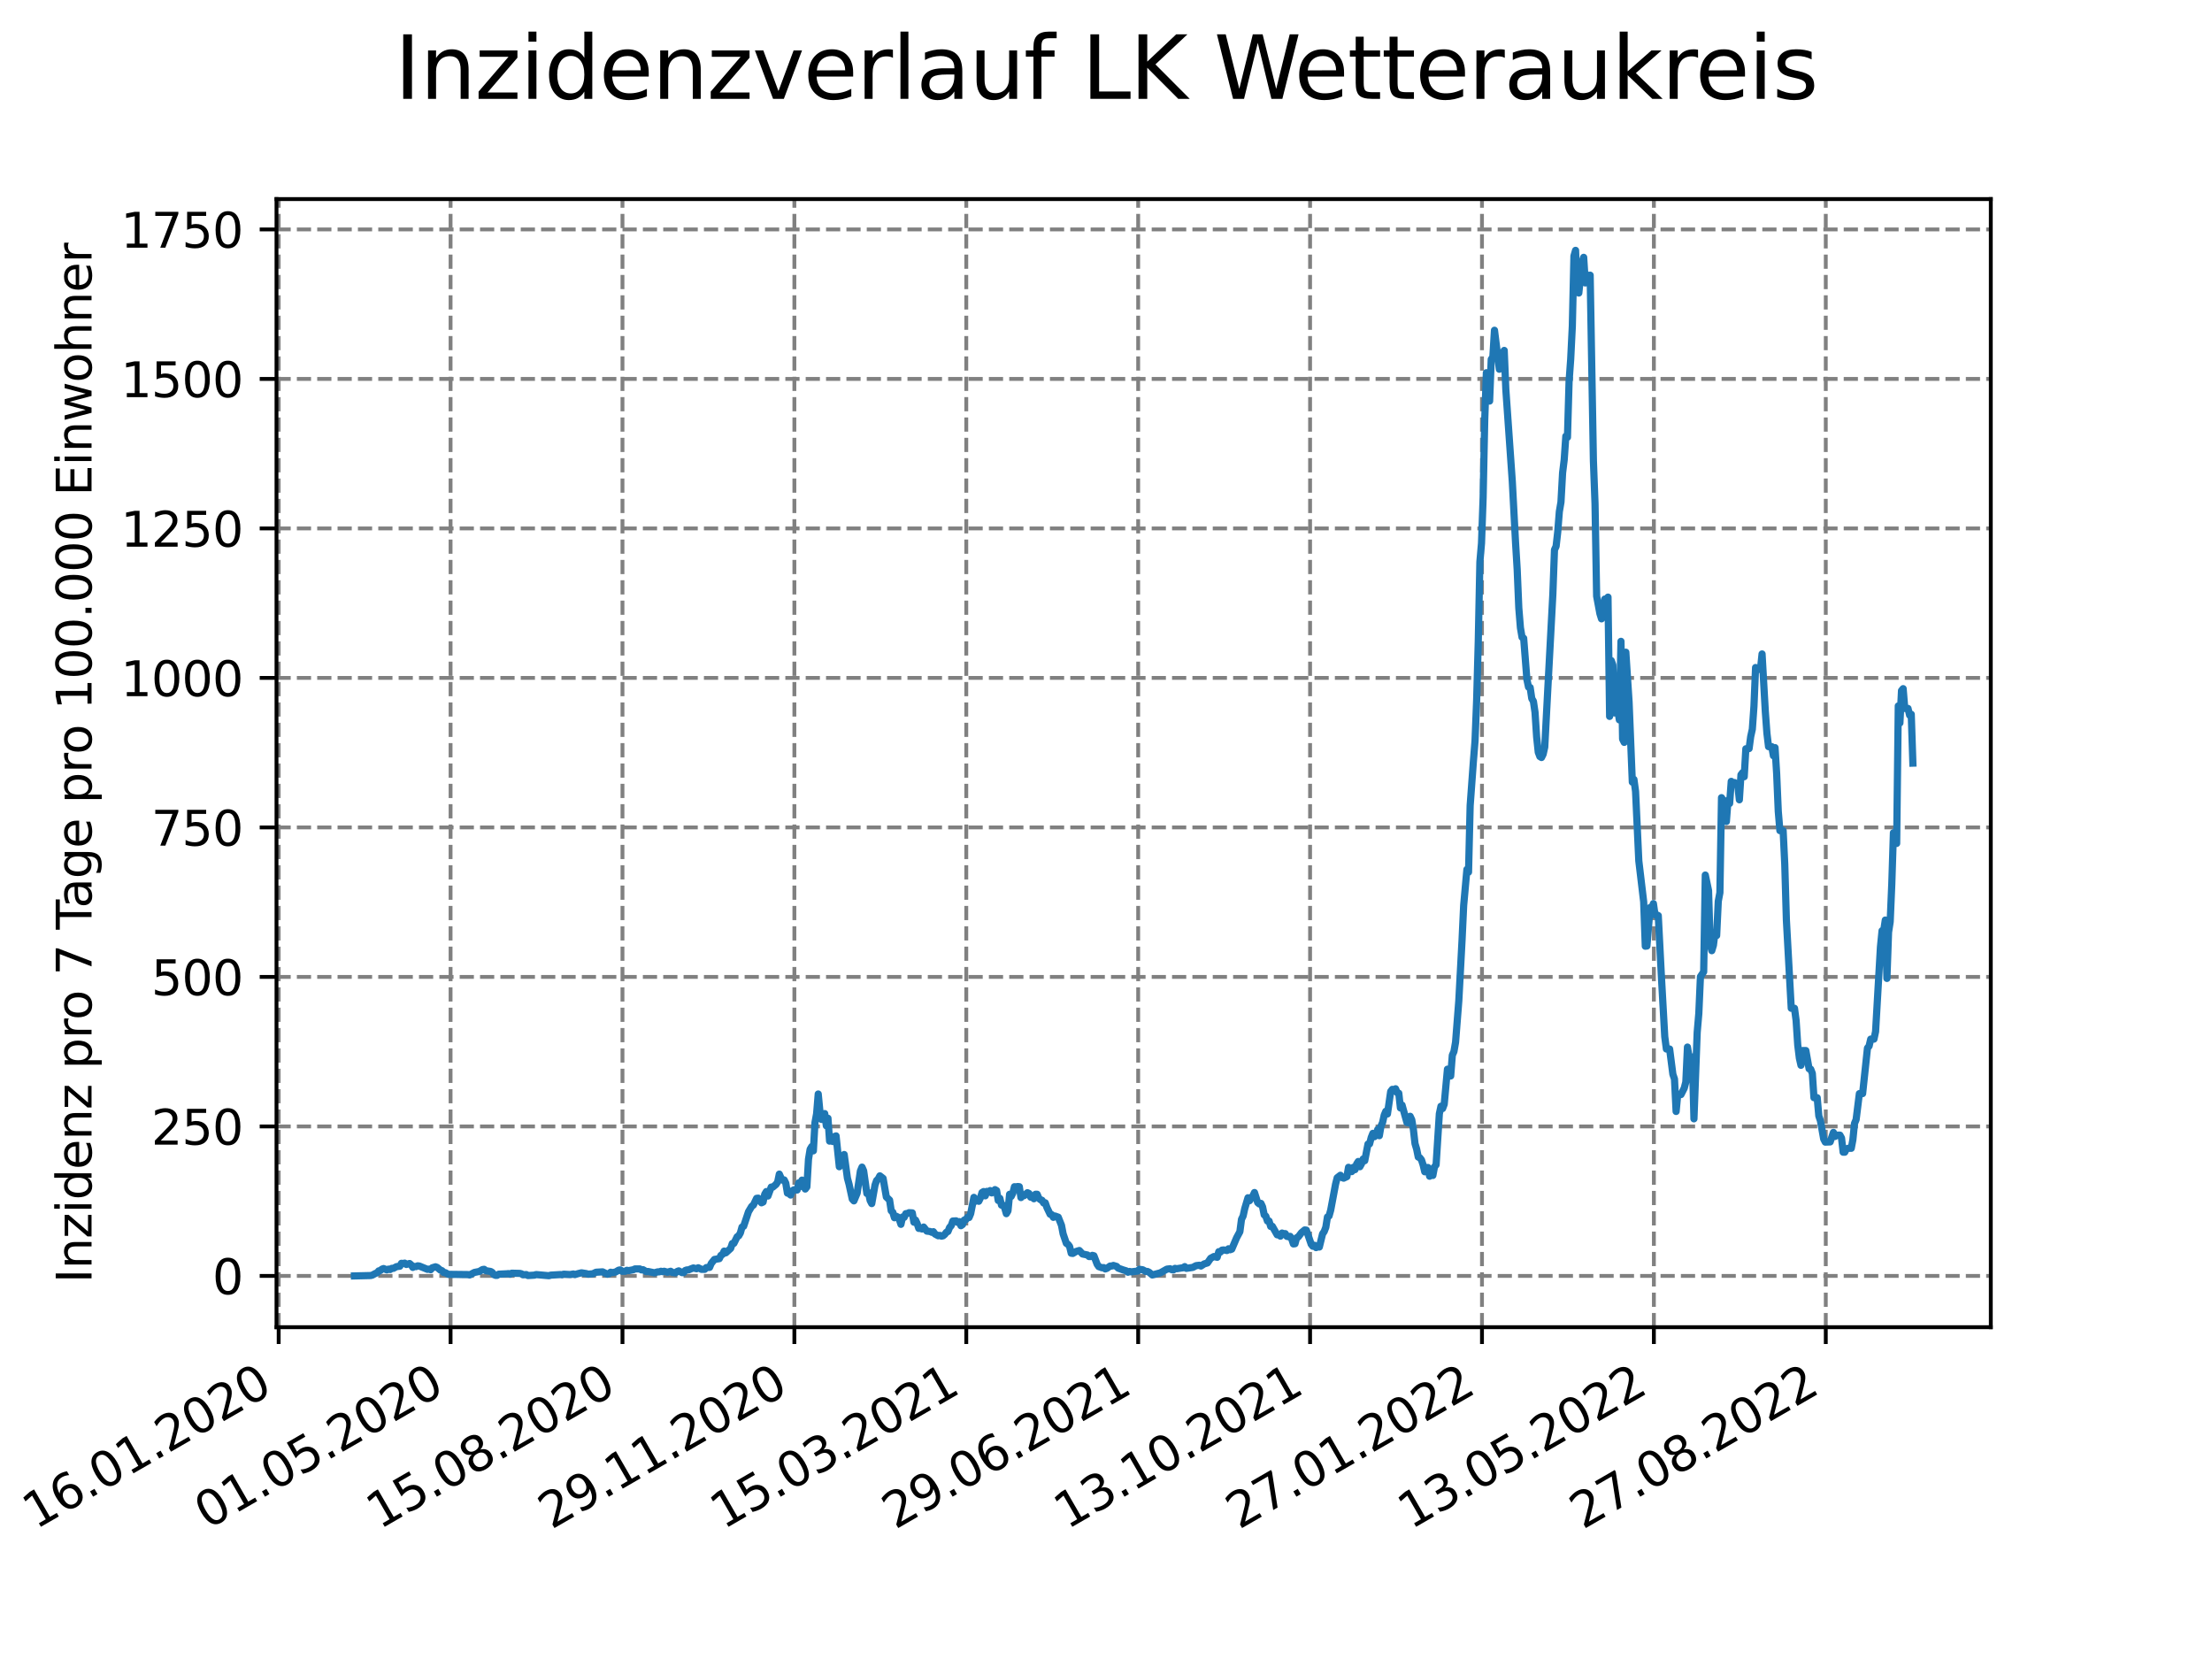 <?xml version="1.0" encoding="utf-8" standalone="no"?>
<!DOCTYPE svg PUBLIC "-//W3C//DTD SVG 1.1//EN"
  "http://www.w3.org/Graphics/SVG/1.1/DTD/svg11.dtd">
<svg xmlns:xlink="http://www.w3.org/1999/xlink" width="460.8pt" height="345.6pt" viewBox="0 0 460.8 345.6" xmlns="http://www.w3.org/2000/svg" version="1.1">
 <defs>
  <style type="text/css">*{stroke-linejoin: round; stroke-linecap: butt}</style>
 </defs>
 <g id="figure_1">
  <g id="patch_1">
   <path d="M 0 345.6 
L 460.8 345.6 
L 460.8 0 
L 0 0 
z
" style="fill: #ffffff"/>
  </g>
  <g id="axes_1">
   <g id="patch_2">
    <path d="M 57.6 276.48 
L 414.72 276.48 
L 414.72 41.472 
L 57.6 41.472 
z
" style="fill: #ffffff"/>
   </g>
   <g id="matplotlib.axis_1">
    <g id="xtick_1">
     <g id="line2d_1">
      <path d="M 58.053 276.48 
L 58.053 41.472 
" clip-path="url(#p54f93cbcf1)" style="fill: none; stroke-dasharray: 2.96,1.28; stroke-dashoffset: 0; stroke: #808080; stroke-width: 0.8"/>
     </g>
     <g id="line2d_2">
      <defs>
       <path id="me9e79425f0" d="M 0 0 
L 0 3.5 
" style="stroke: #000000; stroke-width: 0.8"/>
      </defs>
      <g>
       <use xlink:href="#me9e79425f0" x="58.053" y="276.48" style="stroke: #000000; stroke-width: 0.8"/>
      </g>
     </g>
     <g id="text_1">
      <!-- 16.01.2020 -->
      <g transform="translate(7.428 318.689) rotate(-30) scale(0.1 -0.1)">
       <defs>
        <path id="DejaVuSans-31" d="M 794 531 
L 1825 531 
L 1825 4091 
L 703 3866 
L 703 4441 
L 1819 4666 
L 2450 4666 
L 2450 531 
L 3481 531 
L 3481 0 
L 794 0 
L 794 531 
z
" transform="scale(0.016)"/>
        <path id="DejaVuSans-36" d="M 2113 2584 
Q 1688 2584 1439 2293 
Q 1191 2003 1191 1497 
Q 1191 994 1439 701 
Q 1688 409 2113 409 
Q 2538 409 2786 701 
Q 3034 994 3034 1497 
Q 3034 2003 2786 2293 
Q 2538 2584 2113 2584 
z
M 3366 4563 
L 3366 3988 
Q 3128 4100 2886 4159 
Q 2644 4219 2406 4219 
Q 1781 4219 1451 3797 
Q 1122 3375 1075 2522 
Q 1259 2794 1537 2939 
Q 1816 3084 2150 3084 
Q 2853 3084 3261 2657 
Q 3669 2231 3669 1497 
Q 3669 778 3244 343 
Q 2819 -91 2113 -91 
Q 1303 -91 875 529 
Q 447 1150 447 2328 
Q 447 3434 972 4092 
Q 1497 4750 2381 4750 
Q 2619 4750 2861 4703 
Q 3103 4656 3366 4563 
z
" transform="scale(0.016)"/>
        <path id="DejaVuSans-2e" d="M 684 794 
L 1344 794 
L 1344 0 
L 684 0 
L 684 794 
z
" transform="scale(0.016)"/>
        <path id="DejaVuSans-30" d="M 2034 4250 
Q 1547 4250 1301 3770 
Q 1056 3291 1056 2328 
Q 1056 1369 1301 889 
Q 1547 409 2034 409 
Q 2525 409 2770 889 
Q 3016 1369 3016 2328 
Q 3016 3291 2770 3770 
Q 2525 4250 2034 4250 
z
M 2034 4750 
Q 2819 4750 3233 4129 
Q 3647 3509 3647 2328 
Q 3647 1150 3233 529 
Q 2819 -91 2034 -91 
Q 1250 -91 836 529 
Q 422 1150 422 2328 
Q 422 3509 836 4129 
Q 1250 4750 2034 4750 
z
" transform="scale(0.016)"/>
        <path id="DejaVuSans-32" d="M 1228 531 
L 3431 531 
L 3431 0 
L 469 0 
L 469 531 
Q 828 903 1448 1529 
Q 2069 2156 2228 2338 
Q 2531 2678 2651 2914 
Q 2772 3150 2772 3378 
Q 2772 3750 2511 3984 
Q 2250 4219 1831 4219 
Q 1534 4219 1204 4116 
Q 875 4013 500 3803 
L 500 4441 
Q 881 4594 1212 4672 
Q 1544 4750 1819 4750 
Q 2544 4750 2975 4387 
Q 3406 4025 3406 3419 
Q 3406 3131 3298 2873 
Q 3191 2616 2906 2266 
Q 2828 2175 2409 1742 
Q 1991 1309 1228 531 
z
" transform="scale(0.016)"/>
       </defs>
       <use xlink:href="#DejaVuSans-31"/>
       <use xlink:href="#DejaVuSans-36" x="63.623"/>
       <use xlink:href="#DejaVuSans-2e" x="127.246"/>
       <use xlink:href="#DejaVuSans-30" x="159.033"/>
       <use xlink:href="#DejaVuSans-31" x="222.656"/>
       <use xlink:href="#DejaVuSans-2e" x="286.279"/>
       <use xlink:href="#DejaVuSans-32" x="318.066"/>
       <use xlink:href="#DejaVuSans-30" x="381.689"/>
       <use xlink:href="#DejaVuSans-32" x="445.312"/>
       <use xlink:href="#DejaVuSans-30" x="508.936"/>
      </g>
     </g>
    </g>
    <g id="xtick_2">
     <g id="line2d_3">
      <path d="M 93.863 276.48 
L 93.863 41.472 
" clip-path="url(#p54f93cbcf1)" style="fill: none; stroke-dasharray: 2.96,1.28; stroke-dashoffset: 0; stroke: #808080; stroke-width: 0.8"/>
     </g>
     <g id="line2d_4">
      <g>
       <use xlink:href="#me9e79425f0" x="93.863" y="276.48" style="stroke: #000000; stroke-width: 0.8"/>
      </g>
     </g>
     <g id="text_2">
      <!-- 01.05.2020 -->
      <g transform="translate(43.238 318.689) rotate(-30) scale(0.1 -0.1)">
       <defs>
        <path id="DejaVuSans-35" d="M 691 4666 
L 3169 4666 
L 3169 4134 
L 1269 4134 
L 1269 2991 
Q 1406 3038 1543 3061 
Q 1681 3084 1819 3084 
Q 2600 3084 3056 2656 
Q 3513 2228 3513 1497 
Q 3513 744 3044 326 
Q 2575 -91 1722 -91 
Q 1428 -91 1123 -41 
Q 819 9 494 109 
L 494 744 
Q 775 591 1075 516 
Q 1375 441 1709 441 
Q 2250 441 2565 725 
Q 2881 1009 2881 1497 
Q 2881 1984 2565 2268 
Q 2250 2553 1709 2553 
Q 1456 2553 1204 2497 
Q 953 2441 691 2322 
L 691 4666 
z
" transform="scale(0.016)"/>
       </defs>
       <use xlink:href="#DejaVuSans-30"/>
       <use xlink:href="#DejaVuSans-31" x="63.623"/>
       <use xlink:href="#DejaVuSans-2e" x="127.246"/>
       <use xlink:href="#DejaVuSans-30" x="159.033"/>
       <use xlink:href="#DejaVuSans-35" x="222.656"/>
       <use xlink:href="#DejaVuSans-2e" x="286.279"/>
       <use xlink:href="#DejaVuSans-32" x="318.066"/>
       <use xlink:href="#DejaVuSans-30" x="381.689"/>
       <use xlink:href="#DejaVuSans-32" x="445.312"/>
       <use xlink:href="#DejaVuSans-30" x="508.936"/>
      </g>
     </g>
    </g>
    <g id="xtick_3">
     <g id="line2d_5">
      <path d="M 129.673 276.48 
L 129.673 41.472 
" clip-path="url(#p54f93cbcf1)" style="fill: none; stroke-dasharray: 2.96,1.28; stroke-dashoffset: 0; stroke: #808080; stroke-width: 0.8"/>
     </g>
     <g id="line2d_6">
      <g>
       <use xlink:href="#me9e79425f0" x="129.673" y="276.48" style="stroke: #000000; stroke-width: 0.8"/>
      </g>
     </g>
     <g id="text_3">
      <!-- 15.08.2020 -->
      <g transform="translate(79.048 318.689) rotate(-30) scale(0.1 -0.1)">
       <defs>
        <path id="DejaVuSans-38" d="M 2034 2216 
Q 1584 2216 1326 1975 
Q 1069 1734 1069 1313 
Q 1069 891 1326 650 
Q 1584 409 2034 409 
Q 2484 409 2743 651 
Q 3003 894 3003 1313 
Q 3003 1734 2745 1975 
Q 2488 2216 2034 2216 
z
M 1403 2484 
Q 997 2584 770 2862 
Q 544 3141 544 3541 
Q 544 4100 942 4425 
Q 1341 4750 2034 4750 
Q 2731 4750 3128 4425 
Q 3525 4100 3525 3541 
Q 3525 3141 3298 2862 
Q 3072 2584 2669 2484 
Q 3125 2378 3379 2068 
Q 3634 1759 3634 1313 
Q 3634 634 3220 271 
Q 2806 -91 2034 -91 
Q 1263 -91 848 271 
Q 434 634 434 1313 
Q 434 1759 690 2068 
Q 947 2378 1403 2484 
z
M 1172 3481 
Q 1172 3119 1398 2916 
Q 1625 2713 2034 2713 
Q 2441 2713 2670 2916 
Q 2900 3119 2900 3481 
Q 2900 3844 2670 4047 
Q 2441 4250 2034 4250 
Q 1625 4250 1398 4047 
Q 1172 3844 1172 3481 
z
" transform="scale(0.016)"/>
       </defs>
       <use xlink:href="#DejaVuSans-31"/>
       <use xlink:href="#DejaVuSans-35" x="63.623"/>
       <use xlink:href="#DejaVuSans-2e" x="127.246"/>
       <use xlink:href="#DejaVuSans-30" x="159.033"/>
       <use xlink:href="#DejaVuSans-38" x="222.656"/>
       <use xlink:href="#DejaVuSans-2e" x="286.279"/>
       <use xlink:href="#DejaVuSans-32" x="318.066"/>
       <use xlink:href="#DejaVuSans-30" x="381.689"/>
       <use xlink:href="#DejaVuSans-32" x="445.312"/>
       <use xlink:href="#DejaVuSans-30" x="508.936"/>
      </g>
     </g>
    </g>
    <g id="xtick_4">
     <g id="line2d_7">
      <path d="M 165.483 276.48 
L 165.483 41.472 
" clip-path="url(#p54f93cbcf1)" style="fill: none; stroke-dasharray: 2.96,1.28; stroke-dashoffset: 0; stroke: #808080; stroke-width: 0.8"/>
     </g>
     <g id="line2d_8">
      <g>
       <use xlink:href="#me9e79425f0" x="165.483" y="276.48" style="stroke: #000000; stroke-width: 0.8"/>
      </g>
     </g>
     <g id="text_4">
      <!-- 29.11.2020 -->
      <g transform="translate(114.858 318.689) rotate(-30) scale(0.1 -0.1)">
       <defs>
        <path id="DejaVuSans-39" d="M 703 97 
L 703 672 
Q 941 559 1184 500 
Q 1428 441 1663 441 
Q 2288 441 2617 861 
Q 2947 1281 2994 2138 
Q 2813 1869 2534 1725 
Q 2256 1581 1919 1581 
Q 1219 1581 811 2004 
Q 403 2428 403 3163 
Q 403 3881 828 4315 
Q 1253 4750 1959 4750 
Q 2769 4750 3195 4129 
Q 3622 3509 3622 2328 
Q 3622 1225 3098 567 
Q 2575 -91 1691 -91 
Q 1453 -91 1209 -44 
Q 966 3 703 97 
z
M 1959 2075 
Q 2384 2075 2632 2365 
Q 2881 2656 2881 3163 
Q 2881 3666 2632 3958 
Q 2384 4250 1959 4250 
Q 1534 4250 1286 3958 
Q 1038 3666 1038 3163 
Q 1038 2656 1286 2365 
Q 1534 2075 1959 2075 
z
" transform="scale(0.016)"/>
       </defs>
       <use xlink:href="#DejaVuSans-32"/>
       <use xlink:href="#DejaVuSans-39" x="63.623"/>
       <use xlink:href="#DejaVuSans-2e" x="127.246"/>
       <use xlink:href="#DejaVuSans-31" x="159.033"/>
       <use xlink:href="#DejaVuSans-31" x="222.656"/>
       <use xlink:href="#DejaVuSans-2e" x="286.279"/>
       <use xlink:href="#DejaVuSans-32" x="318.066"/>
       <use xlink:href="#DejaVuSans-30" x="381.689"/>
       <use xlink:href="#DejaVuSans-32" x="445.312"/>
       <use xlink:href="#DejaVuSans-30" x="508.936"/>
      </g>
     </g>
    </g>
    <g id="xtick_5">
     <g id="line2d_9">
      <path d="M 201.293 276.48 
L 201.293 41.472 
" clip-path="url(#p54f93cbcf1)" style="fill: none; stroke-dasharray: 2.96,1.28; stroke-dashoffset: 0; stroke: #808080; stroke-width: 0.8"/>
     </g>
     <g id="line2d_10">
      <g>
       <use xlink:href="#me9e79425f0" x="201.293" y="276.48" style="stroke: #000000; stroke-width: 0.8"/>
      </g>
     </g>
     <g id="text_5">
      <!-- 15.03.2021 -->
      <g transform="translate(150.668 318.689) rotate(-30) scale(0.1 -0.1)">
       <defs>
        <path id="DejaVuSans-33" d="M 2597 2516 
Q 3050 2419 3304 2112 
Q 3559 1806 3559 1356 
Q 3559 666 3084 287 
Q 2609 -91 1734 -91 
Q 1441 -91 1130 -33 
Q 819 25 488 141 
L 488 750 
Q 750 597 1062 519 
Q 1375 441 1716 441 
Q 2309 441 2620 675 
Q 2931 909 2931 1356 
Q 2931 1769 2642 2001 
Q 2353 2234 1838 2234 
L 1294 2234 
L 1294 2753 
L 1863 2753 
Q 2328 2753 2575 2939 
Q 2822 3125 2822 3475 
Q 2822 3834 2567 4026 
Q 2313 4219 1838 4219 
Q 1578 4219 1281 4162 
Q 984 4106 628 3988 
L 628 4550 
Q 988 4650 1302 4700 
Q 1616 4750 1894 4750 
Q 2613 4750 3031 4423 
Q 3450 4097 3450 3541 
Q 3450 3153 3228 2886 
Q 3006 2619 2597 2516 
z
" transform="scale(0.016)"/>
       </defs>
       <use xlink:href="#DejaVuSans-31"/>
       <use xlink:href="#DejaVuSans-35" x="63.623"/>
       <use xlink:href="#DejaVuSans-2e" x="127.246"/>
       <use xlink:href="#DejaVuSans-30" x="159.033"/>
       <use xlink:href="#DejaVuSans-33" x="222.656"/>
       <use xlink:href="#DejaVuSans-2e" x="286.279"/>
       <use xlink:href="#DejaVuSans-32" x="318.066"/>
       <use xlink:href="#DejaVuSans-30" x="381.689"/>
       <use xlink:href="#DejaVuSans-32" x="445.312"/>
       <use xlink:href="#DejaVuSans-31" x="508.936"/>
      </g>
     </g>
    </g>
    <g id="xtick_6">
     <g id="line2d_11">
      <path d="M 237.103 276.48 
L 237.103 41.472 
" clip-path="url(#p54f93cbcf1)" style="fill: none; stroke-dasharray: 2.96,1.28; stroke-dashoffset: 0; stroke: #808080; stroke-width: 0.8"/>
     </g>
     <g id="line2d_12">
      <g>
       <use xlink:href="#me9e79425f0" x="237.103" y="276.48" style="stroke: #000000; stroke-width: 0.8"/>
      </g>
     </g>
     <g id="text_6">
      <!-- 29.06.2021 -->
      <g transform="translate(186.478 318.689) rotate(-30) scale(0.1 -0.1)">
       <use xlink:href="#DejaVuSans-32"/>
       <use xlink:href="#DejaVuSans-39" x="63.623"/>
       <use xlink:href="#DejaVuSans-2e" x="127.246"/>
       <use xlink:href="#DejaVuSans-30" x="159.033"/>
       <use xlink:href="#DejaVuSans-36" x="222.656"/>
       <use xlink:href="#DejaVuSans-2e" x="286.279"/>
       <use xlink:href="#DejaVuSans-32" x="318.066"/>
       <use xlink:href="#DejaVuSans-30" x="381.689"/>
       <use xlink:href="#DejaVuSans-32" x="445.312"/>
       <use xlink:href="#DejaVuSans-31" x="508.936"/>
      </g>
     </g>
    </g>
    <g id="xtick_7">
     <g id="line2d_13">
      <path d="M 272.913 276.48 
L 272.913 41.472 
" clip-path="url(#p54f93cbcf1)" style="fill: none; stroke-dasharray: 2.96,1.28; stroke-dashoffset: 0; stroke: #808080; stroke-width: 0.8"/>
     </g>
     <g id="line2d_14">
      <g>
       <use xlink:href="#me9e79425f0" x="272.913" y="276.48" style="stroke: #000000; stroke-width: 0.8"/>
      </g>
     </g>
     <g id="text_7">
      <!-- 13.10.2021 -->
      <g transform="translate(222.288 318.689) rotate(-30) scale(0.1 -0.1)">
       <use xlink:href="#DejaVuSans-31"/>
       <use xlink:href="#DejaVuSans-33" x="63.623"/>
       <use xlink:href="#DejaVuSans-2e" x="127.246"/>
       <use xlink:href="#DejaVuSans-31" x="159.033"/>
       <use xlink:href="#DejaVuSans-30" x="222.656"/>
       <use xlink:href="#DejaVuSans-2e" x="286.279"/>
       <use xlink:href="#DejaVuSans-32" x="318.066"/>
       <use xlink:href="#DejaVuSans-30" x="381.689"/>
       <use xlink:href="#DejaVuSans-32" x="445.312"/>
       <use xlink:href="#DejaVuSans-31" x="508.936"/>
      </g>
     </g>
    </g>
    <g id="xtick_8">
     <g id="line2d_15">
      <path d="M 308.723 276.48 
L 308.723 41.472 
" clip-path="url(#p54f93cbcf1)" style="fill: none; stroke-dasharray: 2.96,1.28; stroke-dashoffset: 0; stroke: #808080; stroke-width: 0.8"/>
     </g>
     <g id="line2d_16">
      <g>
       <use xlink:href="#me9e79425f0" x="308.723" y="276.48" style="stroke: #000000; stroke-width: 0.8"/>
      </g>
     </g>
     <g id="text_8">
      <!-- 27.01.2022 -->
      <g transform="translate(258.098 318.689) rotate(-30) scale(0.1 -0.1)">
       <defs>
        <path id="DejaVuSans-37" d="M 525 4666 
L 3525 4666 
L 3525 4397 
L 1831 0 
L 1172 0 
L 2766 4134 
L 525 4134 
L 525 4666 
z
" transform="scale(0.016)"/>
       </defs>
       <use xlink:href="#DejaVuSans-32"/>
       <use xlink:href="#DejaVuSans-37" x="63.623"/>
       <use xlink:href="#DejaVuSans-2e" x="127.246"/>
       <use xlink:href="#DejaVuSans-30" x="159.033"/>
       <use xlink:href="#DejaVuSans-31" x="222.656"/>
       <use xlink:href="#DejaVuSans-2e" x="286.279"/>
       <use xlink:href="#DejaVuSans-32" x="318.066"/>
       <use xlink:href="#DejaVuSans-30" x="381.689"/>
       <use xlink:href="#DejaVuSans-32" x="445.312"/>
       <use xlink:href="#DejaVuSans-32" x="508.936"/>
      </g>
     </g>
    </g>
    <g id="xtick_9">
     <g id="line2d_17">
      <path d="M 344.533 276.48 
L 344.533 41.472 
" clip-path="url(#p54f93cbcf1)" style="fill: none; stroke-dasharray: 2.96,1.28; stroke-dashoffset: 0; stroke: #808080; stroke-width: 0.8"/>
     </g>
     <g id="line2d_18">
      <g>
       <use xlink:href="#me9e79425f0" x="344.533" y="276.48" style="stroke: #000000; stroke-width: 0.8"/>
      </g>
     </g>
     <g id="text_9">
      <!-- 13.05.2022 -->
      <g transform="translate(293.908 318.689) rotate(-30) scale(0.1 -0.1)">
       <use xlink:href="#DejaVuSans-31"/>
       <use xlink:href="#DejaVuSans-33" x="63.623"/>
       <use xlink:href="#DejaVuSans-2e" x="127.246"/>
       <use xlink:href="#DejaVuSans-30" x="159.033"/>
       <use xlink:href="#DejaVuSans-35" x="222.656"/>
       <use xlink:href="#DejaVuSans-2e" x="286.279"/>
       <use xlink:href="#DejaVuSans-32" x="318.066"/>
       <use xlink:href="#DejaVuSans-30" x="381.689"/>
       <use xlink:href="#DejaVuSans-32" x="445.312"/>
       <use xlink:href="#DejaVuSans-32" x="508.936"/>
      </g>
     </g>
    </g>
    <g id="xtick_10">
     <g id="line2d_19">
      <path d="M 380.343 276.48 
L 380.343 41.472 
" clip-path="url(#p54f93cbcf1)" style="fill: none; stroke-dasharray: 2.96,1.28; stroke-dashoffset: 0; stroke: #808080; stroke-width: 0.8"/>
     </g>
     <g id="line2d_20">
      <g>
       <use xlink:href="#me9e79425f0" x="380.343" y="276.48" style="stroke: #000000; stroke-width: 0.8"/>
      </g>
     </g>
     <g id="text_10">
      <!-- 27.08.2022 -->
      <g transform="translate(329.718 318.689) rotate(-30) scale(0.1 -0.1)">
       <use xlink:href="#DejaVuSans-32"/>
       <use xlink:href="#DejaVuSans-37" x="63.623"/>
       <use xlink:href="#DejaVuSans-2e" x="127.246"/>
       <use xlink:href="#DejaVuSans-30" x="159.033"/>
       <use xlink:href="#DejaVuSans-38" x="222.656"/>
       <use xlink:href="#DejaVuSans-2e" x="286.279"/>
       <use xlink:href="#DejaVuSans-32" x="318.066"/>
       <use xlink:href="#DejaVuSans-30" x="381.689"/>
       <use xlink:href="#DejaVuSans-32" x="445.312"/>
       <use xlink:href="#DejaVuSans-32" x="508.936"/>
      </g>
     </g>
    </g>
   </g>
   <g id="matplotlib.axis_2">
    <g id="ytick_1">
     <g id="line2d_21">
      <path d="M 57.6 265.798 
L 414.72 265.798 
" clip-path="url(#p54f93cbcf1)" style="fill: none; stroke-dasharray: 2.96,1.28; stroke-dashoffset: 0; stroke: #808080; stroke-width: 0.8"/>
     </g>
     <g id="line2d_22">
      <defs>
       <path id="m7c03ec165a" d="M 0 0 
L -3.5 0 
" style="stroke: #000000; stroke-width: 0.8"/>
      </defs>
      <g>
       <use xlink:href="#m7c03ec165a" x="57.6" y="265.798" style="stroke: #000000; stroke-width: 0.8"/>
      </g>
     </g>
     <g id="text_11">
      <!-- 0 -->
      <g transform="translate(44.237 269.597) scale(0.1 -0.1)">
       <use xlink:href="#DejaVuSans-30"/>
      </g>
     </g>
    </g>
    <g id="ytick_2">
     <g id="line2d_23">
      <path d="M 57.6 234.654 
L 414.72 234.654 
" clip-path="url(#p54f93cbcf1)" style="fill: none; stroke-dasharray: 2.96,1.28; stroke-dashoffset: 0; stroke: #808080; stroke-width: 0.8"/>
     </g>
     <g id="line2d_24">
      <g>
       <use xlink:href="#m7c03ec165a" x="57.6" y="234.654" style="stroke: #000000; stroke-width: 0.8"/>
      </g>
     </g>
     <g id="text_12">
      <!-- 250 -->
      <g transform="translate(31.512 238.454) scale(0.1 -0.1)">
       <use xlink:href="#DejaVuSans-32"/>
       <use xlink:href="#DejaVuSans-35" x="63.623"/>
       <use xlink:href="#DejaVuSans-30" x="127.246"/>
      </g>
     </g>
    </g>
    <g id="ytick_3">
     <g id="line2d_25">
      <path d="M 57.6 203.511 
L 414.72 203.511 
" clip-path="url(#p54f93cbcf1)" style="fill: none; stroke-dasharray: 2.96,1.28; stroke-dashoffset: 0; stroke: #808080; stroke-width: 0.8"/>
     </g>
     <g id="line2d_26">
      <g>
       <use xlink:href="#m7c03ec165a" x="57.6" y="203.511" style="stroke: #000000; stroke-width: 0.8"/>
      </g>
     </g>
     <g id="text_13">
      <!-- 500 -->
      <g transform="translate(31.512 207.31) scale(0.1 -0.1)">
       <use xlink:href="#DejaVuSans-35"/>
       <use xlink:href="#DejaVuSans-30" x="63.623"/>
       <use xlink:href="#DejaVuSans-30" x="127.246"/>
      </g>
     </g>
    </g>
    <g id="ytick_4">
     <g id="line2d_27">
      <path d="M 57.6 172.367 
L 414.72 172.367 
" clip-path="url(#p54f93cbcf1)" style="fill: none; stroke-dasharray: 2.96,1.28; stroke-dashoffset: 0; stroke: #808080; stroke-width: 0.8"/>
     </g>
     <g id="line2d_28">
      <g>
       <use xlink:href="#m7c03ec165a" x="57.6" y="172.367" style="stroke: #000000; stroke-width: 0.8"/>
      </g>
     </g>
     <g id="text_14">
      <!-- 750 -->
      <g transform="translate(31.512 176.167) scale(0.1 -0.1)">
       <use xlink:href="#DejaVuSans-37"/>
       <use xlink:href="#DejaVuSans-35" x="63.623"/>
       <use xlink:href="#DejaVuSans-30" x="127.246"/>
      </g>
     </g>
    </g>
    <g id="ytick_5">
     <g id="line2d_29">
      <path d="M 57.6 141.224 
L 414.72 141.224 
" clip-path="url(#p54f93cbcf1)" style="fill: none; stroke-dasharray: 2.96,1.28; stroke-dashoffset: 0; stroke: #808080; stroke-width: 0.8"/>
     </g>
     <g id="line2d_30">
      <g>
       <use xlink:href="#m7c03ec165a" x="57.6" y="141.224" style="stroke: #000000; stroke-width: 0.8"/>
      </g>
     </g>
     <g id="text_15">
      <!-- 1000 -->
      <g transform="translate(25.15 145.023) scale(0.1 -0.1)">
       <use xlink:href="#DejaVuSans-31"/>
       <use xlink:href="#DejaVuSans-30" x="63.623"/>
       <use xlink:href="#DejaVuSans-30" x="127.246"/>
       <use xlink:href="#DejaVuSans-30" x="190.869"/>
      </g>
     </g>
    </g>
    <g id="ytick_6">
     <g id="line2d_31">
      <path d="M 57.6 110.08 
L 414.72 110.08 
" clip-path="url(#p54f93cbcf1)" style="fill: none; stroke-dasharray: 2.96,1.28; stroke-dashoffset: 0; stroke: #808080; stroke-width: 0.8"/>
     </g>
     <g id="line2d_32">
      <g>
       <use xlink:href="#m7c03ec165a" x="57.6" y="110.08" style="stroke: #000000; stroke-width: 0.8"/>
      </g>
     </g>
     <g id="text_16">
      <!-- 1250 -->
      <g transform="translate(25.15 113.88) scale(0.1 -0.1)">
       <use xlink:href="#DejaVuSans-31"/>
       <use xlink:href="#DejaVuSans-32" x="63.623"/>
       <use xlink:href="#DejaVuSans-35" x="127.246"/>
       <use xlink:href="#DejaVuSans-30" x="190.869"/>
      </g>
     </g>
    </g>
    <g id="ytick_7">
     <g id="line2d_33">
      <path d="M 57.6 78.937 
L 414.72 78.937 
" clip-path="url(#p54f93cbcf1)" style="fill: none; stroke-dasharray: 2.96,1.28; stroke-dashoffset: 0; stroke: #808080; stroke-width: 0.8"/>
     </g>
     <g id="line2d_34">
      <g>
       <use xlink:href="#m7c03ec165a" x="57.6" y="78.937" style="stroke: #000000; stroke-width: 0.8"/>
      </g>
     </g>
     <g id="text_17">
      <!-- 1500 -->
      <g transform="translate(25.15 82.736) scale(0.1 -0.1)">
       <use xlink:href="#DejaVuSans-31"/>
       <use xlink:href="#DejaVuSans-35" x="63.623"/>
       <use xlink:href="#DejaVuSans-30" x="127.246"/>
       <use xlink:href="#DejaVuSans-30" x="190.869"/>
      </g>
     </g>
    </g>
    <g id="ytick_8">
     <g id="line2d_35">
      <path d="M 57.6 47.794 
L 414.72 47.794 
" clip-path="url(#p54f93cbcf1)" style="fill: none; stroke-dasharray: 2.96,1.28; stroke-dashoffset: 0; stroke: #808080; stroke-width: 0.8"/>
     </g>
     <g id="line2d_36">
      <g>
       <use xlink:href="#m7c03ec165a" x="57.6" y="47.794" style="stroke: #000000; stroke-width: 0.8"/>
      </g>
     </g>
     <g id="text_18">
      <!-- 1750 -->
      <g transform="translate(25.15 51.593) scale(0.1 -0.1)">
       <use xlink:href="#DejaVuSans-31"/>
       <use xlink:href="#DejaVuSans-37" x="63.623"/>
       <use xlink:href="#DejaVuSans-35" x="127.246"/>
       <use xlink:href="#DejaVuSans-30" x="190.869"/>
      </g>
     </g>
    </g>
    <g id="text_19">
     <!-- Inzidenz pro 7 Tage pro 100.000 Einwohner -->
     <g transform="translate(19.07 267.301) rotate(-90) scale(0.1 -0.1)">
      <defs>
       <path id="DejaVuSans-49" d="M 628 4666 
L 1259 4666 
L 1259 0 
L 628 0 
L 628 4666 
z
" transform="scale(0.016)"/>
       <path id="DejaVuSans-6e" d="M 3513 2113 
L 3513 0 
L 2938 0 
L 2938 2094 
Q 2938 2591 2744 2837 
Q 2550 3084 2163 3084 
Q 1697 3084 1428 2787 
Q 1159 2491 1159 1978 
L 1159 0 
L 581 0 
L 581 3500 
L 1159 3500 
L 1159 2956 
Q 1366 3272 1645 3428 
Q 1925 3584 2291 3584 
Q 2894 3584 3203 3211 
Q 3513 2838 3513 2113 
z
" transform="scale(0.016)"/>
       <path id="DejaVuSans-7a" d="M 353 3500 
L 3084 3500 
L 3084 2975 
L 922 459 
L 3084 459 
L 3084 0 
L 275 0 
L 275 525 
L 2438 3041 
L 353 3041 
L 353 3500 
z
" transform="scale(0.016)"/>
       <path id="DejaVuSans-69" d="M 603 3500 
L 1178 3500 
L 1178 0 
L 603 0 
L 603 3500 
z
M 603 4863 
L 1178 4863 
L 1178 4134 
L 603 4134 
L 603 4863 
z
" transform="scale(0.016)"/>
       <path id="DejaVuSans-64" d="M 2906 2969 
L 2906 4863 
L 3481 4863 
L 3481 0 
L 2906 0 
L 2906 525 
Q 2725 213 2448 61 
Q 2172 -91 1784 -91 
Q 1150 -91 751 415 
Q 353 922 353 1747 
Q 353 2572 751 3078 
Q 1150 3584 1784 3584 
Q 2172 3584 2448 3432 
Q 2725 3281 2906 2969 
z
M 947 1747 
Q 947 1113 1208 752 
Q 1469 391 1925 391 
Q 2381 391 2643 752 
Q 2906 1113 2906 1747 
Q 2906 2381 2643 2742 
Q 2381 3103 1925 3103 
Q 1469 3103 1208 2742 
Q 947 2381 947 1747 
z
" transform="scale(0.016)"/>
       <path id="DejaVuSans-65" d="M 3597 1894 
L 3597 1613 
L 953 1613 
Q 991 1019 1311 708 
Q 1631 397 2203 397 
Q 2534 397 2845 478 
Q 3156 559 3463 722 
L 3463 178 
Q 3153 47 2828 -22 
Q 2503 -91 2169 -91 
Q 1331 -91 842 396 
Q 353 884 353 1716 
Q 353 2575 817 3079 
Q 1281 3584 2069 3584 
Q 2775 3584 3186 3129 
Q 3597 2675 3597 1894 
z
M 3022 2063 
Q 3016 2534 2758 2815 
Q 2500 3097 2075 3097 
Q 1594 3097 1305 2825 
Q 1016 2553 972 2059 
L 3022 2063 
z
" transform="scale(0.016)"/>
       <path id="DejaVuSans-20" transform="scale(0.016)"/>
       <path id="DejaVuSans-70" d="M 1159 525 
L 1159 -1331 
L 581 -1331 
L 581 3500 
L 1159 3500 
L 1159 2969 
Q 1341 3281 1617 3432 
Q 1894 3584 2278 3584 
Q 2916 3584 3314 3078 
Q 3713 2572 3713 1747 
Q 3713 922 3314 415 
Q 2916 -91 2278 -91 
Q 1894 -91 1617 61 
Q 1341 213 1159 525 
z
M 3116 1747 
Q 3116 2381 2855 2742 
Q 2594 3103 2138 3103 
Q 1681 3103 1420 2742 
Q 1159 2381 1159 1747 
Q 1159 1113 1420 752 
Q 1681 391 2138 391 
Q 2594 391 2855 752 
Q 3116 1113 3116 1747 
z
" transform="scale(0.016)"/>
       <path id="DejaVuSans-72" d="M 2631 2963 
Q 2534 3019 2420 3045 
Q 2306 3072 2169 3072 
Q 1681 3072 1420 2755 
Q 1159 2438 1159 1844 
L 1159 0 
L 581 0 
L 581 3500 
L 1159 3500 
L 1159 2956 
Q 1341 3275 1631 3429 
Q 1922 3584 2338 3584 
Q 2397 3584 2469 3576 
Q 2541 3569 2628 3553 
L 2631 2963 
z
" transform="scale(0.016)"/>
       <path id="DejaVuSans-6f" d="M 1959 3097 
Q 1497 3097 1228 2736 
Q 959 2375 959 1747 
Q 959 1119 1226 758 
Q 1494 397 1959 397 
Q 2419 397 2687 759 
Q 2956 1122 2956 1747 
Q 2956 2369 2687 2733 
Q 2419 3097 1959 3097 
z
M 1959 3584 
Q 2709 3584 3137 3096 
Q 3566 2609 3566 1747 
Q 3566 888 3137 398 
Q 2709 -91 1959 -91 
Q 1206 -91 779 398 
Q 353 888 353 1747 
Q 353 2609 779 3096 
Q 1206 3584 1959 3584 
z
" transform="scale(0.016)"/>
       <path id="DejaVuSans-54" d="M -19 4666 
L 3928 4666 
L 3928 4134 
L 2272 4134 
L 2272 0 
L 1638 0 
L 1638 4134 
L -19 4134 
L -19 4666 
z
" transform="scale(0.016)"/>
       <path id="DejaVuSans-61" d="M 2194 1759 
Q 1497 1759 1228 1600 
Q 959 1441 959 1056 
Q 959 750 1161 570 
Q 1363 391 1709 391 
Q 2188 391 2477 730 
Q 2766 1069 2766 1631 
L 2766 1759 
L 2194 1759 
z
M 3341 1997 
L 3341 0 
L 2766 0 
L 2766 531 
Q 2569 213 2275 61 
Q 1981 -91 1556 -91 
Q 1019 -91 701 211 
Q 384 513 384 1019 
Q 384 1609 779 1909 
Q 1175 2209 1959 2209 
L 2766 2209 
L 2766 2266 
Q 2766 2663 2505 2880 
Q 2244 3097 1772 3097 
Q 1472 3097 1187 3025 
Q 903 2953 641 2809 
L 641 3341 
Q 956 3463 1253 3523 
Q 1550 3584 1831 3584 
Q 2591 3584 2966 3190 
Q 3341 2797 3341 1997 
z
" transform="scale(0.016)"/>
       <path id="DejaVuSans-67" d="M 2906 1791 
Q 2906 2416 2648 2759 
Q 2391 3103 1925 3103 
Q 1463 3103 1205 2759 
Q 947 2416 947 1791 
Q 947 1169 1205 825 
Q 1463 481 1925 481 
Q 2391 481 2648 825 
Q 2906 1169 2906 1791 
z
M 3481 434 
Q 3481 -459 3084 -895 
Q 2688 -1331 1869 -1331 
Q 1566 -1331 1297 -1286 
Q 1028 -1241 775 -1147 
L 775 -588 
Q 1028 -725 1275 -790 
Q 1522 -856 1778 -856 
Q 2344 -856 2625 -561 
Q 2906 -266 2906 331 
L 2906 616 
Q 2728 306 2450 153 
Q 2172 0 1784 0 
Q 1141 0 747 490 
Q 353 981 353 1791 
Q 353 2603 747 3093 
Q 1141 3584 1784 3584 
Q 2172 3584 2450 3431 
Q 2728 3278 2906 2969 
L 2906 3500 
L 3481 3500 
L 3481 434 
z
" transform="scale(0.016)"/>
       <path id="DejaVuSans-45" d="M 628 4666 
L 3578 4666 
L 3578 4134 
L 1259 4134 
L 1259 2753 
L 3481 2753 
L 3481 2222 
L 1259 2222 
L 1259 531 
L 3634 531 
L 3634 0 
L 628 0 
L 628 4666 
z
" transform="scale(0.016)"/>
       <path id="DejaVuSans-77" d="M 269 3500 
L 844 3500 
L 1563 769 
L 2278 3500 
L 2956 3500 
L 3675 769 
L 4391 3500 
L 4966 3500 
L 4050 0 
L 3372 0 
L 2619 2869 
L 1863 0 
L 1184 0 
L 269 3500 
z
" transform="scale(0.016)"/>
       <path id="DejaVuSans-68" d="M 3513 2113 
L 3513 0 
L 2938 0 
L 2938 2094 
Q 2938 2591 2744 2837 
Q 2550 3084 2163 3084 
Q 1697 3084 1428 2787 
Q 1159 2491 1159 1978 
L 1159 0 
L 581 0 
L 581 4863 
L 1159 4863 
L 1159 2956 
Q 1366 3272 1645 3428 
Q 1925 3584 2291 3584 
Q 2894 3584 3203 3211 
Q 3513 2838 3513 2113 
z
" transform="scale(0.016)"/>
      </defs>
      <use xlink:href="#DejaVuSans-49"/>
      <use xlink:href="#DejaVuSans-6e" x="29.492"/>
      <use xlink:href="#DejaVuSans-7a" x="92.871"/>
      <use xlink:href="#DejaVuSans-69" x="145.361"/>
      <use xlink:href="#DejaVuSans-64" x="173.145"/>
      <use xlink:href="#DejaVuSans-65" x="236.621"/>
      <use xlink:href="#DejaVuSans-6e" x="298.145"/>
      <use xlink:href="#DejaVuSans-7a" x="361.523"/>
      <use xlink:href="#DejaVuSans-20" x="414.014"/>
      <use xlink:href="#DejaVuSans-70" x="445.801"/>
      <use xlink:href="#DejaVuSans-72" x="509.277"/>
      <use xlink:href="#DejaVuSans-6f" x="548.141"/>
      <use xlink:href="#DejaVuSans-20" x="609.322"/>
      <use xlink:href="#DejaVuSans-37" x="641.109"/>
      <use xlink:href="#DejaVuSans-20" x="704.732"/>
      <use xlink:href="#DejaVuSans-54" x="736.52"/>
      <use xlink:href="#DejaVuSans-61" x="781.104"/>
      <use xlink:href="#DejaVuSans-67" x="842.383"/>
      <use xlink:href="#DejaVuSans-65" x="905.859"/>
      <use xlink:href="#DejaVuSans-20" x="967.383"/>
      <use xlink:href="#DejaVuSans-70" x="999.17"/>
      <use xlink:href="#DejaVuSans-72" x="1062.646"/>
      <use xlink:href="#DejaVuSans-6f" x="1101.51"/>
      <use xlink:href="#DejaVuSans-20" x="1162.691"/>
      <use xlink:href="#DejaVuSans-31" x="1194.479"/>
      <use xlink:href="#DejaVuSans-30" x="1258.102"/>
      <use xlink:href="#DejaVuSans-30" x="1321.725"/>
      <use xlink:href="#DejaVuSans-2e" x="1385.348"/>
      <use xlink:href="#DejaVuSans-30" x="1417.135"/>
      <use xlink:href="#DejaVuSans-30" x="1480.758"/>
      <use xlink:href="#DejaVuSans-30" x="1544.381"/>
      <use xlink:href="#DejaVuSans-20" x="1608.004"/>
      <use xlink:href="#DejaVuSans-45" x="1639.791"/>
      <use xlink:href="#DejaVuSans-69" x="1702.975"/>
      <use xlink:href="#DejaVuSans-6e" x="1730.758"/>
      <use xlink:href="#DejaVuSans-77" x="1794.137"/>
      <use xlink:href="#DejaVuSans-6f" x="1875.924"/>
      <use xlink:href="#DejaVuSans-68" x="1937.105"/>
      <use xlink:href="#DejaVuSans-6e" x="2000.484"/>
      <use xlink:href="#DejaVuSans-65" x="2063.863"/>
      <use xlink:href="#DejaVuSans-72" x="2125.387"/>
     </g>
    </g>
   </g>
   <g id="line2d_37">
    <path d="M 73.833 265.798 
L 77.211 265.717 
L 77.549 265.636 
L 78.225 265.273 
L 78.562 265.151 
L 78.9 264.747 
L 79.238 264.667 
L 79.576 264.384 
L 79.914 264.263 
L 80.589 264.545 
L 80.927 264.384 
L 81.265 264.465 
L 81.603 264.222 
L 81.941 264.222 
L 82.616 263.859 
L 83.292 263.778 
L 83.63 263.172 
L 83.968 263.212 
L 84.305 263.131 
L 84.643 263.414 
L 85.319 263.212 
L 85.657 263.495 
L 85.995 264.02 
L 86.332 263.818 
L 86.67 263.859 
L 87.008 263.697 
L 87.346 263.737 
L 89.035 264.424 
L 89.373 264.384 
L 89.711 264.505 
L 90.049 264.101 
L 90.724 263.899 
L 91.062 264.02 
L 91.738 264.586 
L 92.076 264.707 
L 92.413 265.071 
L 92.751 265.111 
L 93.427 265.475 
L 94.103 265.475 
L 97.481 265.515 
L 97.819 265.596 
L 98.832 265.071 
L 99.846 264.869 
L 100.521 264.465 
L 100.859 264.424 
L 101.197 264.707 
L 102.21 264.869 
L 102.548 265.071 
L 102.886 265.515 
L 103.224 265.677 
L 103.562 265.677 
L 103.9 265.434 
L 105.589 265.353 
L 105.927 265.313 
L 106.264 265.434 
L 106.602 265.232 
L 108.291 265.273 
L 108.629 265.353 
L 108.967 265.555 
L 109.643 265.515 
L 109.981 265.717 
L 111.332 265.636 
L 111.67 265.515 
L 114.372 265.757 
L 114.71 265.636 
L 116.061 265.555 
L 116.737 265.515 
L 117.075 265.555 
L 117.413 265.434 
L 118.764 265.515 
L 119.44 265.394 
L 119.778 265.515 
L 120.453 265.313 
L 121.129 265.151 
L 122.142 265.313 
L 122.48 265.434 
L 123.494 265.353 
L 124.169 265.03 
L 125.521 264.949 
L 126.534 265.434 
L 126.872 265.353 
L 127.21 265.03 
L 127.548 265.111 
L 128.223 264.99 
L 128.899 264.586 
L 129.237 264.545 
L 129.575 264.828 
L 130.25 264.828 
L 130.588 264.626 
L 130.926 264.707 
L 131.939 264.505 
L 132.277 264.343 
L 133.291 264.343 
L 133.629 264.545 
L 133.966 264.505 
L 134.642 264.909 
L 134.98 264.869 
L 136.331 265.151 
L 137.007 264.949 
L 137.345 264.949 
L 137.683 264.828 
L 138.02 264.909 
L 138.358 264.828 
L 139.034 265.03 
L 139.71 264.828 
L 140.047 265.071 
L 140.723 265.151 
L 141.061 264.869 
L 141.399 264.747 
L 142.074 265.111 
L 142.412 265.111 
L 142.75 264.667 
L 143.088 264.545 
L 143.426 264.545 
L 144.101 264.263 
L 144.439 264.141 
L 145.115 264.303 
L 145.453 264.101 
L 146.128 264.424 
L 146.804 264.424 
L 147.142 264.061 
L 147.817 264.02 
L 148.155 263.212 
L 148.831 262.364 
L 149.844 262.202 
L 150.182 261.515 
L 150.52 261.313 
L 150.858 260.626 
L 151.196 260.99 
L 152.209 260.061 
L 152.547 259.051 
L 152.885 259.01 
L 153.561 257.637 
L 153.898 257.435 
L 154.236 256.829 
L 154.574 255.617 
L 154.912 255.455 
L 155.925 252.425 
L 156.601 251.294 
L 156.939 251.051 
L 157.615 249.637 
L 157.952 249.597 
L 158.628 250.566 
L 158.966 250.405 
L 159.304 248.789 
L 159.642 248.223 
L 159.979 249.152 
L 160.655 247.294 
L 160.993 247.294 
L 161.669 246.728 
L 162.006 246.203 
L 162.344 244.587 
L 162.682 245.355 
L 163.02 245.839 
L 163.358 245.799 
L 163.695 246.486 
L 164.033 248.546 
L 164.371 248.627 
L 164.709 248.95 
L 165.047 248.062 
L 165.385 247.86 
L 166.06 247.9 
L 166.398 246.405 
L 166.736 247.173 
L 167.074 245.839 
L 167.412 247.092 
L 167.749 247.698 
L 168.087 247.253 
L 168.425 241.476 
L 168.763 239.416 
L 169.101 238.85 
L 169.439 239.739 
L 169.776 233.84 
L 170.114 232.022 
L 170.452 227.901 
L 170.79 231.416 
L 171.128 233.194 
L 171.466 232.345 
L 171.803 231.982 
L 172.141 234.527 
L 172.479 232.951 
L 172.817 237.719 
L 173.155 236.911 
L 173.493 237.8 
L 173.83 236.749 
L 174.168 236.628 
L 174.844 243.052 
L 175.182 240.951 
L 175.52 242.244 
L 175.857 240.506 
L 176.533 245.435 
L 176.871 246.688 
L 177.547 249.799 
L 177.884 250.162 
L 178.56 248.546 
L 179.236 243.941 
L 179.573 243.133 
L 179.911 243.9 
L 180.587 248.627 
L 180.925 248.425 
L 181.263 250.082 
L 181.6 250.728 
L 182.276 246.89 
L 182.614 245.92 
L 182.952 245.597 
L 183.29 244.951 
L 183.965 245.476 
L 184.641 249.354 
L 185.317 250.001 
L 185.654 252.223 
L 185.992 252.546 
L 186.33 253.677 
L 186.668 253.354 
L 187.006 253.516 
L 187.344 254.041 
L 187.681 255.051 
L 188.019 253.516 
L 188.357 253.597 
L 188.695 252.829 
L 189.033 252.789 
L 189.371 252.627 
L 190.046 252.667 
L 190.384 254.607 
L 190.722 254.162 
L 191.06 254.889 
L 191.398 255.899 
L 191.735 255.899 
L 192.073 256.021 
L 192.411 255.617 
L 193.087 256.465 
L 193.762 256.546 
L 194.1 256.707 
L 194.438 256.586 
L 194.776 257.071 
L 195.451 257.435 
L 195.789 257.354 
L 196.127 257.515 
L 196.465 257.435 
L 196.803 257.152 
L 197.141 256.707 
L 197.478 256.546 
L 197.816 255.697 
L 198.154 255.334 
L 198.492 254.364 
L 199.168 254.324 
L 199.505 254.647 
L 199.843 254.485 
L 200.181 255.334 
L 200.519 255.091 
L 200.857 254.162 
L 201.195 254.081 
L 201.532 253.597 
L 201.87 253.637 
L 202.208 252.829 
L 202.884 249.435 
L 203.222 250.243 
L 203.559 250.041 
L 203.897 250.243 
L 204.235 249.556 
L 204.573 248.425 
L 204.911 248.223 
L 205.249 249.112 
L 205.586 248.183 
L 205.924 248.385 
L 206.262 248.021 
L 206.6 248.506 
L 207.276 247.819 
L 207.613 248.021 
L 207.951 250.082 
L 208.289 249.637 
L 208.627 251.051 
L 208.965 251.051 
L 209.303 251.657 
L 209.64 252.829 
L 209.978 252.263 
L 210.316 248.789 
L 210.654 249.233 
L 210.992 248.546 
L 211.33 247.213 
L 211.667 247.253 
L 212.005 247.173 
L 212.343 247.213 
L 212.681 249.476 
L 213.019 249.112 
L 213.356 249.072 
L 214.032 248.466 
L 214.37 248.627 
L 214.708 249.395 
L 215.046 249.314 
L 215.383 249.718 
L 215.721 248.789 
L 216.059 248.789 
L 216.397 249.597 
L 216.735 249.92 
L 217.073 250.041 
L 217.41 250.607 
L 217.748 250.566 
L 218.086 251.536 
L 218.762 252.95 
L 219.1 253.031 
L 219.437 253.597 
L 219.775 253.314 
L 220.451 253.556 
L 221.127 255.253 
L 221.464 257.031 
L 222.14 259.01 
L 222.478 259.212 
L 222.816 259.657 
L 223.154 261.071 
L 223.491 261.111 
L 224.167 260.707 
L 224.843 260.505 
L 225.518 261.232 
L 226.532 261.434 
L 226.87 261.758 
L 227.208 261.758 
L 227.545 261.515 
L 227.883 261.596 
L 228.559 263.374 
L 228.897 263.859 
L 229.572 264.101 
L 229.91 264.061 
L 230.248 264.343 
L 230.586 264.222 
L 231.261 263.737 
L 231.599 263.737 
L 231.937 263.616 
L 232.613 263.818 
L 232.951 264.182 
L 233.964 264.545 
L 234.64 264.747 
L 234.978 265.03 
L 235.315 264.869 
L 235.653 264.949 
L 237.005 264.788 
L 237.342 264.424 
L 238.018 264.505 
L 238.694 264.869 
L 239.032 264.869 
L 239.369 265.03 
L 240.045 265.596 
L 241.734 265.151 
L 243.086 264.384 
L 243.761 264.303 
L 244.099 264.505 
L 244.437 264.545 
L 244.775 264.222 
L 245.112 264.303 
L 246.126 264.141 
L 246.464 264.101 
L 246.802 263.859 
L 247.139 264.222 
L 248.491 264.02 
L 249.166 263.657 
L 249.842 263.576 
L 250.18 263.737 
L 250.856 263.293 
L 251.531 263.091 
L 252.207 262.121 
L 252.883 261.758 
L 253.558 261.919 
L 253.896 260.748 
L 254.234 260.828 
L 254.572 260.424 
L 254.91 260.384 
L 255.585 260.505 
L 255.923 260.142 
L 256.261 260.344 
L 256.599 260.222 
L 257.612 257.839 
L 258.288 256.586 
L 258.626 254.001 
L 258.964 253.314 
L 259.301 251.778 
L 259.977 249.516 
L 260.315 250.122 
L 260.653 249.476 
L 260.99 249.152 
L 261.328 248.425 
L 262.004 250.526 
L 262.342 250.809 
L 262.68 250.688 
L 263.017 251.415 
L 263.355 253.071 
L 263.693 253.354 
L 264.031 254.364 
L 264.369 254.364 
L 264.707 255.495 
L 265.044 255.455 
L 266.058 257.233 
L 266.396 257.233 
L 266.734 257.515 
L 267.071 256.869 
L 267.409 256.99 
L 267.747 256.99 
L 268.085 257.556 
L 268.423 257.637 
L 268.761 257.556 
L 269.098 258.122 
L 269.436 259.132 
L 269.774 259.091 
L 270.112 257.839 
L 270.45 257.677 
L 271.125 256.788 
L 271.801 256.223 
L 272.139 256.263 
L 273.152 259.212 
L 273.49 259.616 
L 273.828 259.414 
L 274.166 259.899 
L 274.504 259.738 
L 274.842 259.778 
L 275.517 257.031 
L 275.855 256.546 
L 276.193 255.657 
L 276.531 253.516 
L 276.869 253.314 
L 277.206 252.102 
L 278.22 246.688 
L 278.558 245.355 
L 279.233 244.829 
L 279.571 245.314 
L 279.909 245.435 
L 280.585 245.112 
L 280.922 243.173 
L 281.26 243.819 
L 281.598 244.062 
L 281.936 243.173 
L 282.274 243.658 
L 282.612 242.486 
L 282.949 241.961 
L 283.287 243.052 
L 283.625 242.446 
L 283.963 241.436 
L 284.301 241.799 
L 284.976 238.325 
L 285.314 238.284 
L 285.652 236.951 
L 285.99 236.103 
L 286.328 236.789 
L 286.666 236.426 
L 287.003 235.295 
L 287.341 236.587 
L 287.679 234.608 
L 288.017 233.84 
L 288.355 232.305 
L 288.693 231.497 
L 289.03 232.062 
L 289.706 227.376 
L 290.044 226.931 
L 290.382 227.295 
L 290.72 226.81 
L 291.057 227.618 
L 291.395 227.74 
L 291.733 230.81 
L 292.071 230.204 
L 293.084 233.84 
L 293.422 233.921 
L 293.76 232.547 
L 294.098 233.275 
L 294.436 235.295 
L 294.773 238.244 
L 295.111 239.375 
L 295.449 241.032 
L 295.787 241.193 
L 296.125 241.638 
L 296.463 242.688 
L 296.8 244.102 
L 297.138 243.213 
L 297.476 243.213 
L 297.814 245.031 
L 298.152 244.425 
L 298.49 244.87 
L 298.827 243.092 
L 299.165 242.648 
L 299.841 232.022 
L 300.179 230.446 
L 300.517 230.931 
L 300.854 230.042 
L 301.53 222.73 
L 301.868 224.184 
L 302.206 224.144 
L 302.544 219.821 
L 302.881 219.053 
L 303.219 217.114 
L 303.895 208.508 
L 304.571 195.863 
L 304.908 188.631 
L 305.584 181.116 
L 305.922 181.682 
L 306.26 167.824 
L 306.935 158.572 
L 307.273 154.37 
L 307.611 145.926 
L 307.949 133.644 
L 308.287 117.08 
L 308.625 113.161 
L 308.962 103.666 
L 309.3 87.344 
L 309.638 77.648 
L 309.976 78.052 
L 310.314 83.546 
L 310.651 74.86 
L 310.989 74.335 
L 311.327 68.8 
L 312.341 76.92 
L 312.678 73.527 
L 313.016 74.819 
L 313.354 73.001 
L 313.692 81.122 
L 315.043 100.353 
L 315.719 113.08 
L 316.057 118.615 
L 316.395 126.655 
L 316.732 130.776 
L 317.07 132.755 
L 317.408 132.957 
L 318.084 141.563 
L 318.422 143.139 
L 318.759 143.219 
L 319.097 145.522 
L 319.435 146.088 
L 319.773 148.391 
L 320.111 153.522 
L 320.449 156.714 
L 320.786 157.602 
L 321.124 157.804 
L 321.462 157.118 
L 321.8 155.623 
L 322.476 142.775 
L 323.489 123.746 
L 323.827 114.534 
L 324.165 113.807 
L 324.503 110.817 
L 324.84 106.575 
L 325.178 104.595 
L 325.516 98.495 
L 325.854 95.748 
L 326.192 90.859 
L 326.53 91.101 
L 326.867 79.466 
L 327.205 74.819 
L 327.543 67.951 
L 327.881 53.326 
L 328.219 52.154 
L 328.556 60.315 
L 328.894 61.043 
L 329.57 54.74 
L 329.908 53.609 
L 330.246 58.942 
L 330.583 57.245 
L 330.921 58.901 
L 331.259 57.326 
L 331.935 95.99 
L 332.273 104.959 
L 332.61 124.19 
L 333.286 127.826 
L 333.624 128.917 
L 333.962 127.867 
L 334.3 124.796 
L 334.637 128.473 
L 334.975 124.392 
L 335.313 149.239 
L 335.651 137.604 
L 335.989 138.533 
L 336.327 148.512 
L 336.664 146.573 
L 337.002 147.906 
L 337.34 149.966 
L 337.678 133.604 
L 338.016 153.966 
L 338.354 154.653 
L 338.691 135.866 
L 339.367 146.249 
L 340.043 162.935 
L 340.381 162.37 
L 340.718 164.875 
L 341.394 179.338 
L 342.408 187.863 
L 342.745 197.115 
L 343.083 197.075 
L 343.759 189.035 
L 344.097 189.237 
L 344.434 188.227 
L 344.772 190.57 
L 345.11 190.57 
L 345.448 190.732 
L 346.124 203.862 
L 346.799 215.942 
L 347.137 218.528 
L 347.813 218.528 
L 348.488 223.78 
L 348.826 224.79 
L 349.164 231.537 
L 349.502 227.982 
L 350.178 228.022 
L 350.853 226.689 
L 351.191 225.396 
L 351.529 218.124 
L 351.867 220.184 
L 352.542 220.184 
L 352.88 233.073 
L 353.556 215.053 
L 353.894 211.134 
L 354.232 203.458 
L 354.907 202.448 
L 355.245 182.288 
L 355.921 185.52 
L 356.259 196.711 
L 356.596 198.044 
L 356.934 196.913 
L 357.272 194.206 
L 357.61 194.893 
L 357.948 187.742 
L 358.286 185.964 
L 358.623 166.167 
L 358.961 166.733 
L 359.299 167.864 
L 359.637 171.137 
L 359.975 166.693 
L 360.312 167.38 
L 360.65 162.774 
L 360.988 163.461 
L 361.326 163.016 
L 361.664 163.461 
L 362.002 163.461 
L 362.339 166.612 
L 362.677 161.4 
L 363.015 160.956 
L 363.353 161.804 
L 363.691 155.986 
L 364.366 155.946 
L 364.704 153.441 
L 365.042 151.906 
L 365.38 147.138 
L 365.718 139.058 
L 366.056 139.422 
L 366.731 139.462 
L 367.069 136.23 
L 367.745 148.189 
L 368.083 152.754 
L 368.42 155.542 
L 369.096 155.542 
L 369.434 157.441 
L 369.772 155.744 
L 370.11 161.158 
L 370.447 169.036 
L 370.785 173.036 
L 371.461 173.036 
L 371.799 180.066 
L 372.137 191.661 
L 373.15 210.044 
L 373.826 210.044 
L 374.164 212.589 
L 374.501 217.68 
L 374.839 220.427 
L 375.177 221.922 
L 375.515 218.851 
L 376.19 218.851 
L 376.866 222.649 
L 377.204 222.73 
L 377.542 223.619 
L 377.88 228.669 
L 378.555 228.669 
L 378.893 232.467 
L 379.231 233.477 
L 379.907 237.274 
L 380.244 237.921 
L 381.258 237.88 
L 381.934 235.901 
L 382.271 236.749 
L 382.609 236.466 
L 383.285 236.466 
L 383.623 237.072 
L 383.961 240.022 
L 384.298 240.022 
L 384.636 239.335 
L 384.974 239.214 
L 385.65 239.214 
L 385.988 237.436 
L 386.325 234.042 
L 386.663 233.234 
L 387.339 227.82 
L 388.015 227.82 
L 389.028 218.326 
L 389.366 217.922 
L 389.704 216.467 
L 390.379 216.467 
L 390.717 214.892 
L 391.731 197.277 
L 392.069 193.883 
L 392.406 193.883 
L 392.744 191.661 
L 393.082 203.822 
L 393.42 194.206 
L 393.758 192.025 
L 394.095 184.146 
L 394.433 173.48 
L 394.771 173.48 
L 395.109 175.702 
L 395.447 147.058 
L 395.785 150.613 
L 396.122 143.866 
L 396.46 143.462 
L 396.798 147.583 
L 397.474 147.583 
L 397.812 148.997 
L 398.149 148.795 
L 398.487 158.976 
L 398.487 158.976 
" clip-path="url(#p54f93cbcf1)" style="fill: none; stroke: #1f77b4; stroke-width: 1.5; stroke-linecap: square"/>
   </g>
   <g id="patch_3">
    <path d="M 57.6 276.48 
L 57.6 41.472 
" style="fill: none; stroke: #000000; stroke-width: 0.8; stroke-linejoin: miter; stroke-linecap: square"/>
   </g>
   <g id="patch_4">
    <path d="M 414.72 276.48 
L 414.72 41.472 
" style="fill: none; stroke: #000000; stroke-width: 0.8; stroke-linejoin: miter; stroke-linecap: square"/>
   </g>
   <g id="patch_5">
    <path d="M 57.6 276.48 
L 414.72 276.48 
" style="fill: none; stroke: #000000; stroke-width: 0.8; stroke-linejoin: miter; stroke-linecap: square"/>
   </g>
   <g id="patch_6">
    <path d="M 57.6 41.472 
L 414.72 41.472 
" style="fill: none; stroke: #000000; stroke-width: 0.8; stroke-linejoin: miter; stroke-linecap: square"/>
   </g>
  </g>
  <g id="text_20">
   <!-- Inzidenzverlauf LK Wetteraukreis -->
   <g transform="translate(82.192 20.589) scale(0.18 -0.18)">
    <defs>
     <path id="DejaVuSans-76" d="M 191 3500 
L 800 3500 
L 1894 563 
L 2988 3500 
L 3597 3500 
L 2284 0 
L 1503 0 
L 191 3500 
z
" transform="scale(0.016)"/>
     <path id="DejaVuSans-6c" d="M 603 4863 
L 1178 4863 
L 1178 0 
L 603 0 
L 603 4863 
z
" transform="scale(0.016)"/>
     <path id="DejaVuSans-75" d="M 544 1381 
L 544 3500 
L 1119 3500 
L 1119 1403 
Q 1119 906 1312 657 
Q 1506 409 1894 409 
Q 2359 409 2629 706 
Q 2900 1003 2900 1516 
L 2900 3500 
L 3475 3500 
L 3475 0 
L 2900 0 
L 2900 538 
Q 2691 219 2414 64 
Q 2138 -91 1772 -91 
Q 1169 -91 856 284 
Q 544 659 544 1381 
z
M 1991 3584 
L 1991 3584 
z
" transform="scale(0.016)"/>
     <path id="DejaVuSans-66" d="M 2375 4863 
L 2375 4384 
L 1825 4384 
Q 1516 4384 1395 4259 
Q 1275 4134 1275 3809 
L 1275 3500 
L 2222 3500 
L 2222 3053 
L 1275 3053 
L 1275 0 
L 697 0 
L 697 3053 
L 147 3053 
L 147 3500 
L 697 3500 
L 697 3744 
Q 697 4328 969 4595 
Q 1241 4863 1831 4863 
L 2375 4863 
z
" transform="scale(0.016)"/>
     <path id="DejaVuSans-4c" d="M 628 4666 
L 1259 4666 
L 1259 531 
L 3531 531 
L 3531 0 
L 628 0 
L 628 4666 
z
" transform="scale(0.016)"/>
     <path id="DejaVuSans-4b" d="M 628 4666 
L 1259 4666 
L 1259 2694 
L 3353 4666 
L 4166 4666 
L 1850 2491 
L 4331 0 
L 3500 0 
L 1259 2247 
L 1259 0 
L 628 0 
L 628 4666 
z
" transform="scale(0.016)"/>
     <path id="DejaVuSans-57" d="M 213 4666 
L 850 4666 
L 1831 722 
L 2809 4666 
L 3519 4666 
L 4500 722 
L 5478 4666 
L 6119 4666 
L 4947 0 
L 4153 0 
L 3169 4050 
L 2175 0 
L 1381 0 
L 213 4666 
z
" transform="scale(0.016)"/>
     <path id="DejaVuSans-74" d="M 1172 4494 
L 1172 3500 
L 2356 3500 
L 2356 3053 
L 1172 3053 
L 1172 1153 
Q 1172 725 1289 603 
Q 1406 481 1766 481 
L 2356 481 
L 2356 0 
L 1766 0 
Q 1100 0 847 248 
Q 594 497 594 1153 
L 594 3053 
L 172 3053 
L 172 3500 
L 594 3500 
L 594 4494 
L 1172 4494 
z
" transform="scale(0.016)"/>
     <path id="DejaVuSans-6b" d="M 581 4863 
L 1159 4863 
L 1159 1991 
L 2875 3500 
L 3609 3500 
L 1753 1863 
L 3688 0 
L 2938 0 
L 1159 1709 
L 1159 0 
L 581 0 
L 581 4863 
z
" transform="scale(0.016)"/>
     <path id="DejaVuSans-73" d="M 2834 3397 
L 2834 2853 
Q 2591 2978 2328 3040 
Q 2066 3103 1784 3103 
Q 1356 3103 1142 2972 
Q 928 2841 928 2578 
Q 928 2378 1081 2264 
Q 1234 2150 1697 2047 
L 1894 2003 
Q 2506 1872 2764 1633 
Q 3022 1394 3022 966 
Q 3022 478 2636 193 
Q 2250 -91 1575 -91 
Q 1294 -91 989 -36 
Q 684 19 347 128 
L 347 722 
Q 666 556 975 473 
Q 1284 391 1588 391 
Q 1994 391 2212 530 
Q 2431 669 2431 922 
Q 2431 1156 2273 1281 
Q 2116 1406 1581 1522 
L 1381 1569 
Q 847 1681 609 1914 
Q 372 2147 372 2553 
Q 372 3047 722 3315 
Q 1072 3584 1716 3584 
Q 2034 3584 2315 3537 
Q 2597 3491 2834 3397 
z
" transform="scale(0.016)"/>
    </defs>
    <use xlink:href="#DejaVuSans-49"/>
    <use xlink:href="#DejaVuSans-6e" x="29.492"/>
    <use xlink:href="#DejaVuSans-7a" x="92.871"/>
    <use xlink:href="#DejaVuSans-69" x="145.361"/>
    <use xlink:href="#DejaVuSans-64" x="173.145"/>
    <use xlink:href="#DejaVuSans-65" x="236.621"/>
    <use xlink:href="#DejaVuSans-6e" x="298.145"/>
    <use xlink:href="#DejaVuSans-7a" x="361.523"/>
    <use xlink:href="#DejaVuSans-76" x="414.014"/>
    <use xlink:href="#DejaVuSans-65" x="473.193"/>
    <use xlink:href="#DejaVuSans-72" x="534.717"/>
    <use xlink:href="#DejaVuSans-6c" x="575.83"/>
    <use xlink:href="#DejaVuSans-61" x="603.613"/>
    <use xlink:href="#DejaVuSans-75" x="664.893"/>
    <use xlink:href="#DejaVuSans-66" x="728.271"/>
    <use xlink:href="#DejaVuSans-20" x="763.477"/>
    <use xlink:href="#DejaVuSans-4c" x="795.264"/>
    <use xlink:href="#DejaVuSans-4b" x="850.977"/>
    <use xlink:href="#DejaVuSans-20" x="916.553"/>
    <use xlink:href="#DejaVuSans-57" x="948.34"/>
    <use xlink:href="#DejaVuSans-65" x="1041.342"/>
    <use xlink:href="#DejaVuSans-74" x="1102.865"/>
    <use xlink:href="#DejaVuSans-74" x="1142.074"/>
    <use xlink:href="#DejaVuSans-65" x="1181.283"/>
    <use xlink:href="#DejaVuSans-72" x="1242.807"/>
    <use xlink:href="#DejaVuSans-61" x="1283.92"/>
    <use xlink:href="#DejaVuSans-75" x="1345.199"/>
    <use xlink:href="#DejaVuSans-6b" x="1408.578"/>
    <use xlink:href="#DejaVuSans-72" x="1466.488"/>
    <use xlink:href="#DejaVuSans-65" x="1505.352"/>
    <use xlink:href="#DejaVuSans-69" x="1566.875"/>
    <use xlink:href="#DejaVuSans-73" x="1594.658"/>
   </g>
  </g>
 </g>
 <defs>
  <clipPath id="p54f93cbcf1">
   <rect x="57.6" y="41.472" width="357.12" height="235.008"/>
  </clipPath>
 </defs>
</svg>
